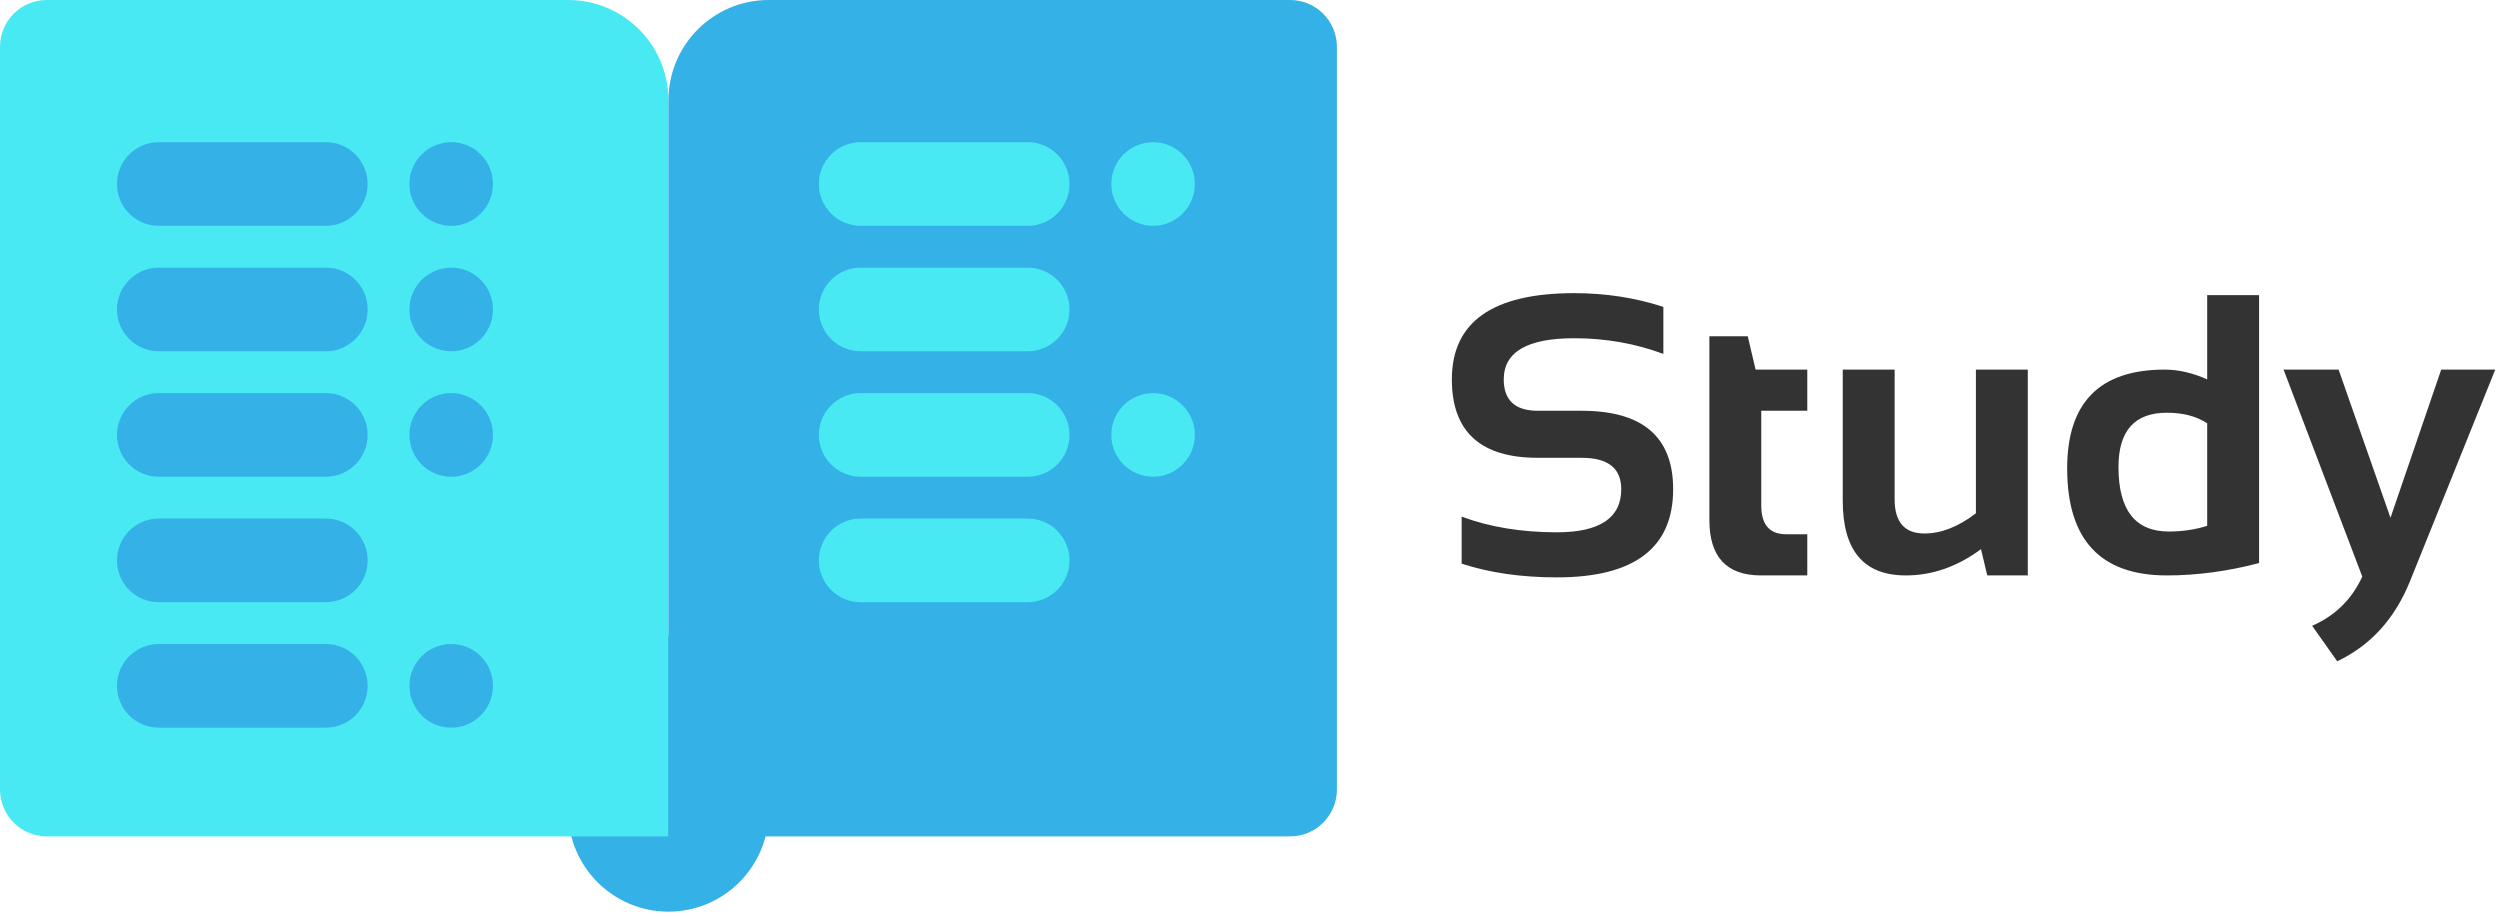 <svg width="300" height="110" viewBox="0 0 300 110" fill="none" xmlns="http://www.w3.org/2000/svg">
<g clip-path="url(#clip0_235_37)">
<path d="M92.246 88.321C92.246 81.669 86.859 76.277 80.214 76.277C73.569 76.277 68.182 81.669 68.182 88.321V97.354C68.182 104.006 73.569 109.398 80.214 109.398C86.859 109.398 92.246 104.006 92.246 97.354V88.321Z" fill="#34B1E6"/>
<path d="M0 5.62C0 2.516 2.514 0 5.615 0H68.182C74.827 0 80.214 5.392 80.214 12.044V100.365H5.615C2.514 100.365 0 97.849 0 94.745V5.62Z" fill="#49E9F3"/>
<path d="M80.214 12.044C80.214 5.392 85.601 0 92.246 0H154.813C157.914 0 160.428 2.516 160.428 5.62V94.745C160.428 97.849 157.914 100.365 154.813 100.365H80.214V12.044Z" fill="#34B1E6"/>
<path d="M39.104 17.062H19.051C16.282 17.062 14.037 19.309 14.037 22.08C14.037 24.852 16.282 27.099 19.051 27.099H39.104C41.873 27.099 44.118 24.852 44.118 22.08C44.118 19.309 41.873 17.062 39.104 17.062Z" fill="#34B1E6"/>
<path d="M39.104 32.117H19.051C16.282 32.117 14.037 34.363 14.037 37.135C14.037 39.906 16.282 42.153 19.051 42.153H39.104C41.873 42.153 44.118 39.906 44.118 37.135C44.118 34.363 41.873 32.117 39.104 32.117Z" fill="#34B1E6"/>
<path d="M39.104 47.172H19.051C16.282 47.172 14.037 49.418 14.037 52.19C14.037 54.961 16.282 57.208 19.051 57.208H39.104C41.873 57.208 44.118 54.961 44.118 52.19C44.118 49.418 41.873 47.172 39.104 47.172Z" fill="#34B1E6"/>
<path d="M39.104 62.226H19.051C16.282 62.226 14.037 64.473 14.037 67.245C14.037 70.016 16.282 72.263 19.051 72.263H39.104C41.873 72.263 44.118 70.016 44.118 67.245C44.118 64.473 41.873 62.226 39.104 62.226Z" fill="#34B1E6"/>
<path d="M39.104 77.281H19.051C16.282 77.281 14.037 79.528 14.037 82.299C14.037 85.071 16.282 87.317 19.051 87.317H39.104C41.873 87.317 44.118 85.071 44.118 82.299C44.118 79.528 41.873 77.281 39.104 77.281Z" fill="#34B1E6"/>
<path d="M54.145 27.099C56.913 27.099 59.158 24.852 59.158 22.08C59.158 19.309 56.913 17.062 54.145 17.062C51.376 17.062 49.131 19.309 49.131 22.08C49.131 24.852 51.376 27.099 54.145 27.099Z" fill="#34B1E6"/>
<path d="M54.145 42.153C56.913 42.153 59.158 39.906 59.158 37.135C59.158 34.363 56.913 32.117 54.145 32.117C51.376 32.117 49.131 34.363 49.131 37.135C49.131 39.906 51.376 42.153 54.145 42.153Z" fill="#34B1E6"/>
<path d="M54.145 57.208C56.913 57.208 59.158 54.961 59.158 52.19C59.158 49.418 56.913 47.172 54.145 47.172C51.376 47.172 49.131 49.418 49.131 52.19C49.131 54.961 51.376 57.208 54.145 57.208Z" fill="#34B1E6"/>
<path d="M54.145 87.317C56.913 87.317 59.158 85.071 59.158 82.299C59.158 79.528 56.913 77.281 54.145 77.281C51.376 77.281 49.131 79.528 49.131 82.299C49.131 85.071 51.376 87.317 54.145 87.317Z" fill="#34B1E6"/>
<path d="M123.329 17.062H103.275C100.507 17.062 98.262 19.309 98.262 22.08C98.262 24.852 100.507 27.099 103.275 27.099H123.329C126.098 27.099 128.342 24.852 128.342 22.08C128.342 19.309 126.098 17.062 123.329 17.062Z" fill="#49E9F3"/>
<path d="M123.329 32.117H103.275C100.507 32.117 98.262 34.363 98.262 37.135C98.262 39.906 100.507 42.153 103.275 42.153H123.329C126.098 42.153 128.342 39.906 128.342 37.135C128.342 34.363 126.098 32.117 123.329 32.117Z" fill="#49E9F3"/>
<path d="M123.329 47.172H103.275C100.507 47.172 98.262 49.418 98.262 52.19C98.262 54.961 100.507 57.208 103.275 57.208H123.329C126.098 57.208 128.342 54.961 128.342 52.19C128.342 49.418 126.098 47.172 123.329 47.172Z" fill="#49E9F3"/>
<path d="M123.329 62.226H103.275C100.507 62.226 98.262 64.473 98.262 67.245C98.262 70.016 100.507 72.263 103.275 72.263H123.329C126.098 72.263 128.342 70.016 128.342 67.245C128.342 64.473 126.098 62.226 123.329 62.226Z" fill="#49E9F3"/>
<path d="M138.369 27.099C141.138 27.099 143.382 24.852 143.382 22.08C143.382 19.309 141.138 17.062 138.369 17.062C135.6 17.062 133.356 19.309 133.356 22.08C133.356 24.852 135.6 27.099 138.369 27.099Z" fill="#49E9F3"/>
<path d="M138.369 57.208C141.138 57.208 143.382 54.961 143.382 52.19C143.382 49.418 141.138 47.172 138.369 47.172C135.6 47.172 133.356 49.418 133.356 52.19C133.356 54.961 135.6 57.208 138.369 57.208Z" fill="#49E9F3"/>
<path d="M175.397 67.64V61.994C178.765 63.249 182.572 63.876 186.818 63.876C191.973 63.876 194.55 62.151 194.55 58.701C194.55 56.192 192.967 54.937 189.803 54.937H184.539C177.661 54.937 174.222 51.801 174.222 45.528C174.222 38.628 179.118 35.178 188.91 35.178C192.67 35.178 196.234 35.727 199.603 36.825V42.47C196.234 41.215 192.67 40.588 188.91 40.588C183.27 40.588 180.45 42.235 180.45 45.528C180.45 48.037 181.813 49.292 184.539 49.292H189.803C197.119 49.292 200.778 52.428 200.778 58.701C200.778 65.758 196.125 69.286 186.818 69.286C182.572 69.286 178.765 68.737 175.397 67.64ZM205.125 40.353H209.731L210.671 44.352H216.875V49.292H211.352V60.653C211.352 62.959 212.348 64.111 214.337 64.111H216.875V69.051H211.329C207.193 69.051 205.125 66.832 205.125 62.394V40.353ZM243.336 44.352V69.051H238.472L237.719 65.899C234.884 68.001 231.876 69.051 228.695 69.051C223.651 69.051 221.129 66.064 221.129 60.089V44.352H227.357V59.924C227.357 62.653 228.547 64.017 230.929 64.017C232.949 64.017 235.01 63.21 237.109 61.594V44.352H243.336ZM264.862 50.797C263.578 49.95 261.964 49.527 260.021 49.527C256.152 49.527 254.217 51.699 254.217 56.043C254.217 61.202 256.23 63.782 260.256 63.782C261.886 63.782 263.421 63.555 264.862 63.1V50.797ZM271.09 67.569C267.314 68.557 263.625 69.051 260.021 69.051C252.047 69.051 248.06 64.77 248.06 56.208C248.06 48.304 251.961 44.352 259.763 44.352C261.424 44.352 263.123 44.744 264.862 45.528V35.413H271.09V67.569ZM274.028 44.352H280.632L286.859 62.135L292.945 44.352H299.431L289.186 69.78C287.368 74.265 284.462 77.457 280.466 79.354L277.458 75.097C280.216 73.889 282.221 71.921 283.474 69.192L274.028 44.352Z" fill="#333333"/>
</g>
<defs>
<clipPath id="clip0_235_37">
<rect width="300" height="110" fill="white"/>
</clipPath>
</defs>
</svg>
